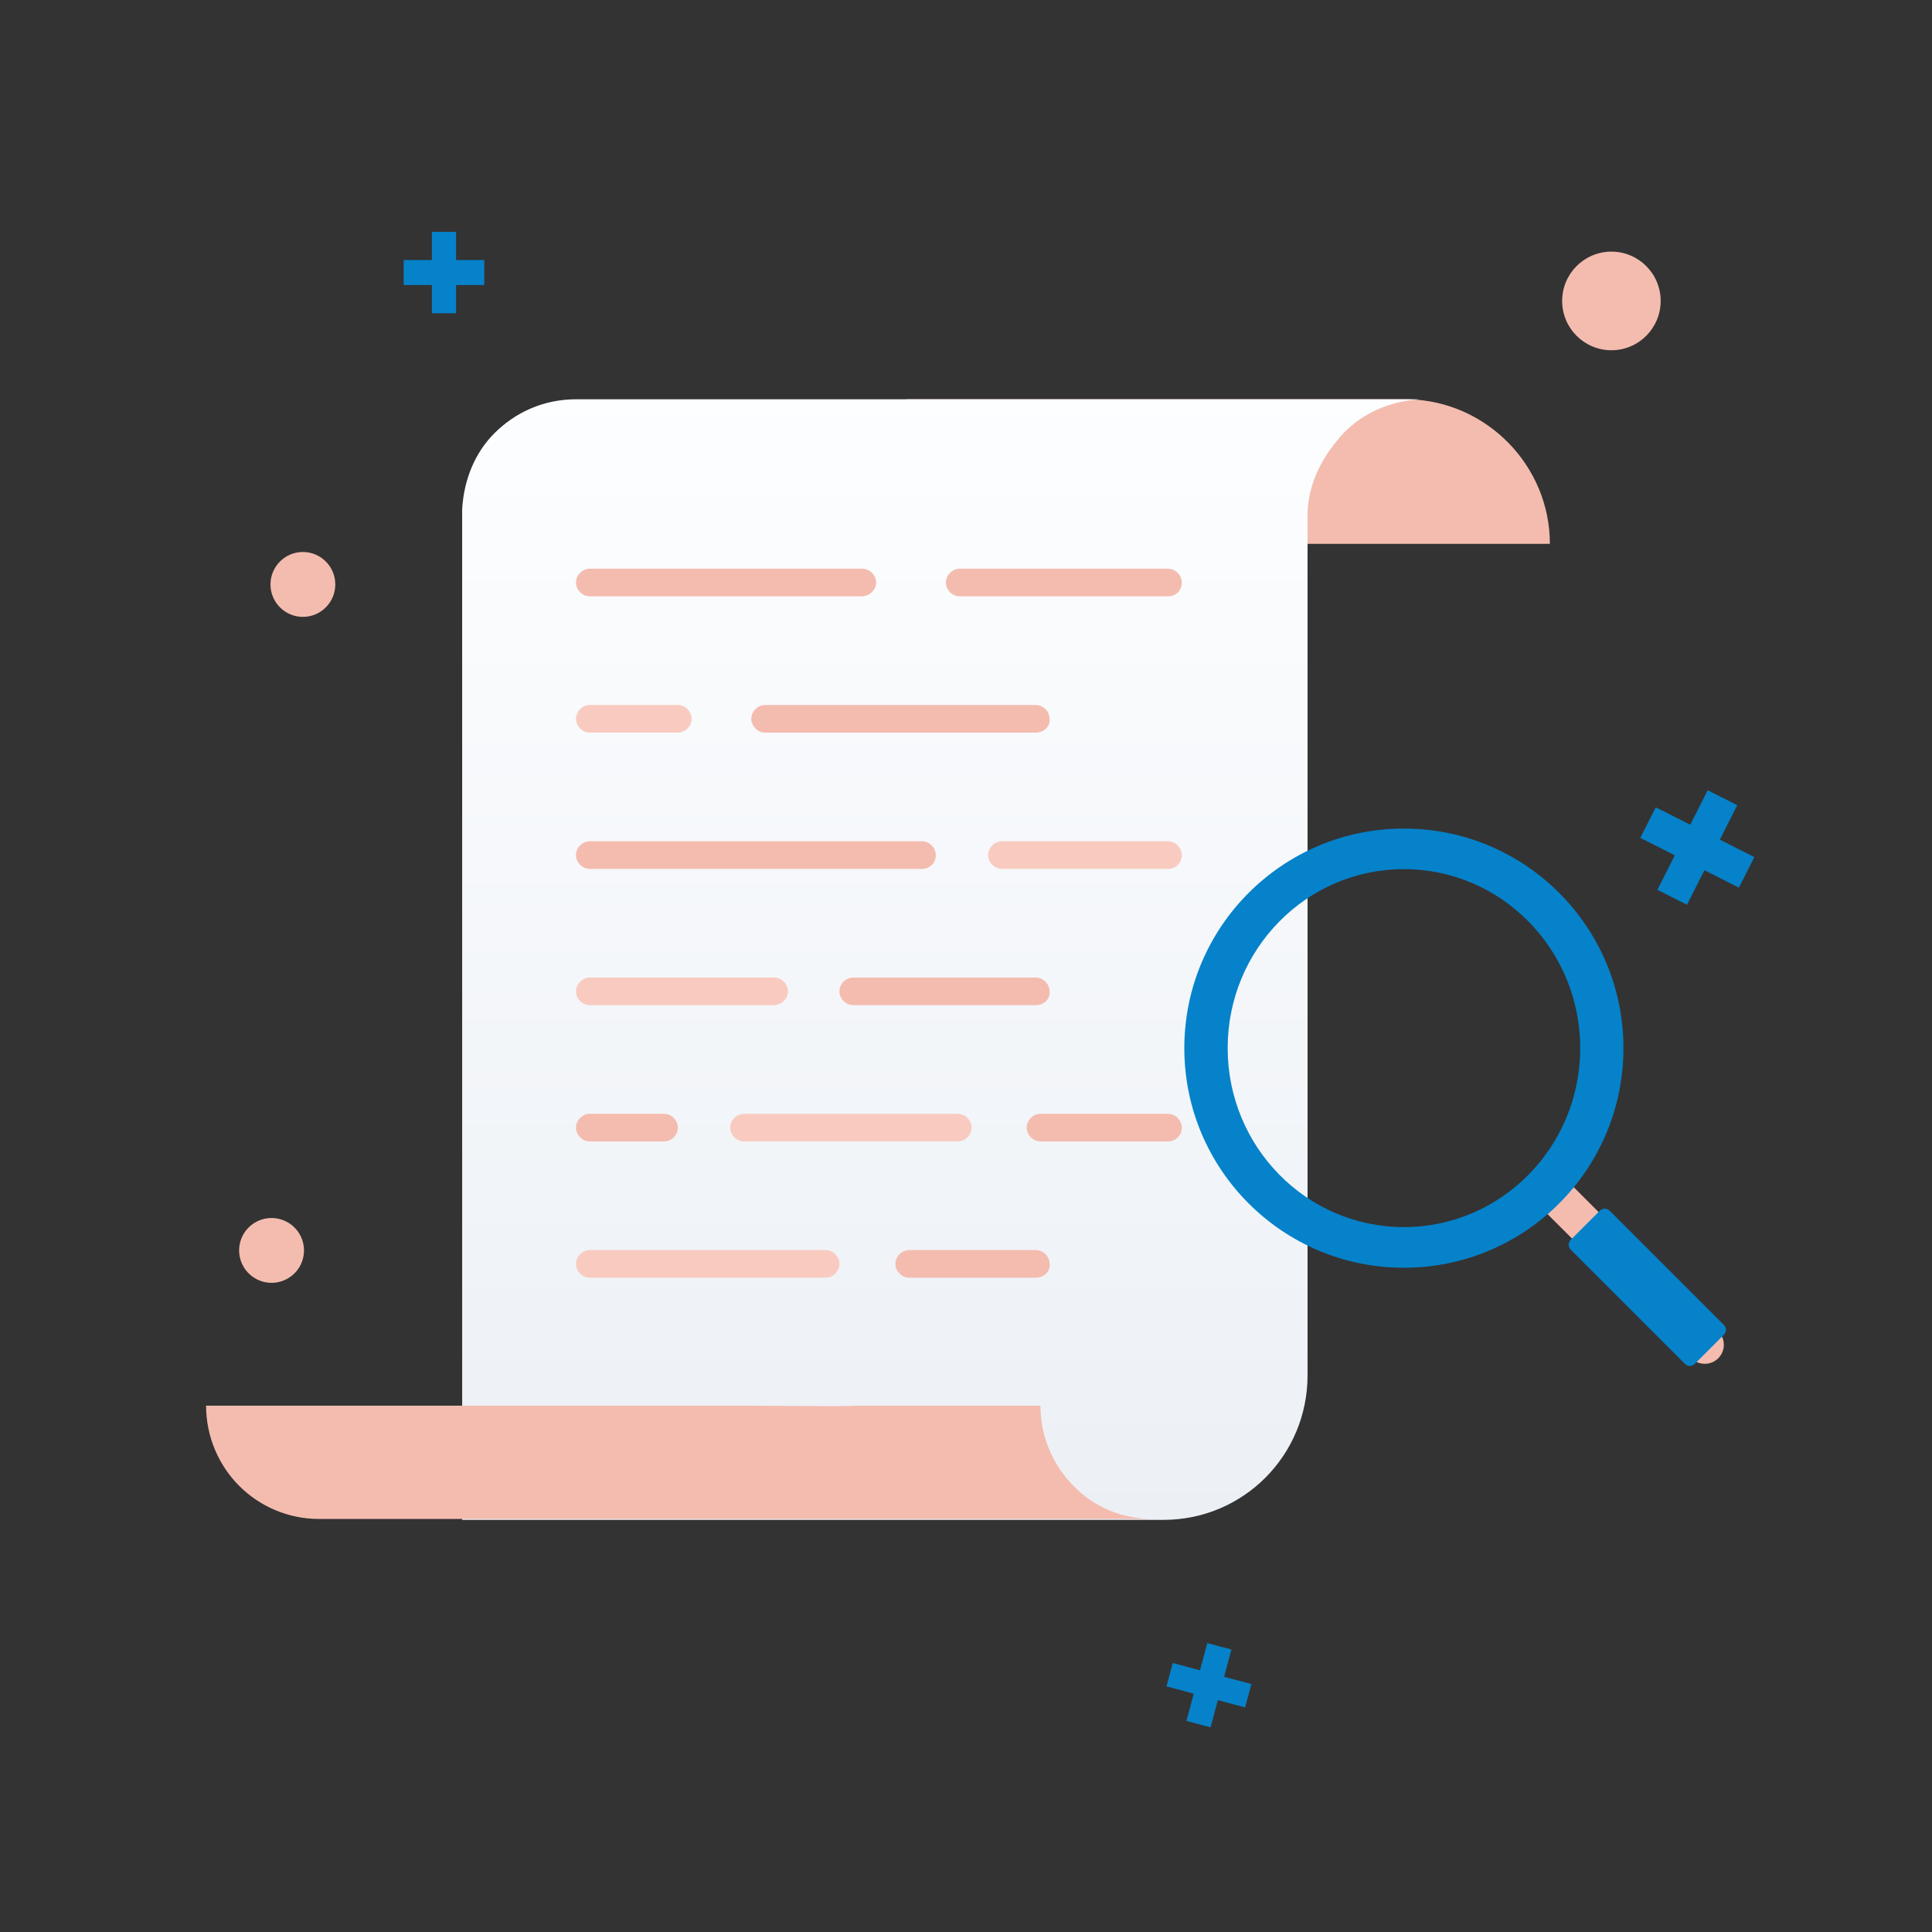 <svg width="150" height="150" viewBox="0 0 150 150" fill="none" xmlns="http://www.w3.org/2000/svg">
<rect x="0" y="0" width="150" height="150" fill="#333333" stroke="none"/>
<path d="M99.95 42.224H70.375V31H109.143C109.214 31 109.286 31 109.357 31C115.415 31.143 120.332 36.147 120.332 42.224H107.504" fill="#F4BCAF"/>
<path d="M110.212 31C107.932 31.143 105.794 32.072 104.297 33.645C104.155 33.788 104.012 33.931 103.87 34.146C102.516 35.718 101.518 37.791 101.518 40.008V106.779C101.518 112.999 96.529 118.003 90.329 118.003H35.883V39.507C36.025 37.22 36.88 35.146 38.377 33.645C40.016 32.001 42.225 31 44.72 31H99.522H109.927C109.998 31 110.07 31 110.212 31Z" fill="url(#paint0_linear_484_11855)"/>
<path d="M90.686 46.299H74.508C73.938 46.299 73.439 45.798 73.439 45.226C73.439 44.654 73.938 44.154 74.508 44.154H90.686C91.256 44.154 91.755 44.654 91.755 45.226C91.755 45.798 91.327 46.299 90.686 46.299Z" fill="#F4BCAF"/>
<path d="M66.882 46.299H45.788C45.218 46.299 44.719 45.798 44.719 45.226C44.719 44.654 45.218 44.154 45.788 44.154H66.954C67.524 44.154 68.022 44.654 68.022 45.226C68.022 45.798 67.524 46.299 66.882 46.299Z" fill="#F4BCAF"/>
<path d="M80.422 56.879H59.399C58.829 56.879 58.33 56.379 58.33 55.807C58.33 55.235 58.829 54.735 59.399 54.735H80.422C80.992 54.735 81.491 55.235 81.491 55.807C81.562 56.379 81.064 56.879 80.422 56.879Z" fill="#F4BCAF"/>
<path d="M52.629 56.879H45.788C45.218 56.879 44.719 56.379 44.719 55.807C44.719 55.235 45.218 54.735 45.788 54.735H52.629C53.199 54.735 53.698 55.235 53.698 55.807C53.698 56.379 53.199 56.879 52.629 56.879Z" fill="#F9CBC0"/>
<path d="M90.685 67.46H77.786C77.216 67.46 76.717 66.959 76.717 66.387C76.717 65.815 77.216 65.315 77.786 65.315H90.685C91.255 65.315 91.754 65.815 91.754 66.387C91.754 66.959 91.326 67.46 90.685 67.46Z" fill="#F9CBC0"/>
<path d="M71.586 67.46H45.788C45.218 67.46 44.719 66.96 44.719 66.388C44.719 65.816 45.218 65.315 45.788 65.315H71.586C72.156 65.315 72.655 65.816 72.655 66.388C72.655 66.96 72.227 67.46 71.586 67.46Z" fill="#F4BCAF"/>
<path d="M80.423 78.04H66.241C65.671 78.04 65.172 77.54 65.172 76.968C65.172 76.396 65.671 75.895 66.241 75.895H80.423C80.993 75.895 81.492 76.396 81.492 76.968C81.563 77.54 81.064 78.04 80.423 78.04Z" fill="#F4BCAF"/>
<path d="M60.041 78.04H45.788C45.218 78.04 44.719 77.54 44.719 76.968C44.719 76.396 45.218 75.895 45.788 75.895H60.112C60.682 75.895 61.181 76.396 61.181 76.968C61.181 77.54 60.682 78.04 60.041 78.04Z" fill="#F9CBC0"/>
<path d="M90.686 88.621H80.78C80.21 88.621 79.711 88.12 79.711 87.548C79.711 86.977 80.21 86.476 80.78 86.476H90.686C91.256 86.476 91.755 86.977 91.755 87.548C91.755 88.12 91.327 88.621 90.686 88.621Z" fill="#F4BCAF"/>
<path d="M74.365 88.621H57.76C57.19 88.621 56.691 88.12 56.691 87.548C56.691 86.977 57.19 86.476 57.76 86.476H74.365C74.935 86.476 75.434 86.977 75.434 87.548C75.434 88.12 74.935 88.621 74.365 88.621Z" fill="#F9CBC0"/>
<path d="M51.56 88.621H45.788C45.218 88.621 44.719 88.12 44.719 87.548C44.719 86.977 45.218 86.476 45.788 86.476H51.56C52.13 86.476 52.629 86.977 52.629 87.548C52.629 88.12 52.13 88.621 51.56 88.621Z" fill="#F4BCAF"/>
<path d="M80.423 99.201H70.588C70.018 99.201 69.519 98.701 69.519 98.129C69.519 97.557 70.018 97.057 70.588 97.057H80.423C80.993 97.057 81.492 97.557 81.492 98.129C81.563 98.701 81.064 99.201 80.423 99.201Z" fill="#F4BCAF"/>
<path d="M64.103 99.201H45.788C45.218 99.201 44.719 98.701 44.719 98.129C44.719 97.557 45.218 97.057 45.788 97.057H64.103C64.673 97.057 65.172 97.557 65.172 98.129C65.172 98.701 64.673 99.201 64.103 99.201Z" fill="#F9CBC0"/>
<path d="M66.384 109.138H80.78C80.78 111.569 81.778 113.785 83.346 115.358C84.913 117.002 87.123 117.932 89.546 117.932H24.766C22.343 117.932 20.133 116.931 18.566 115.358C16.998 113.785 16 111.569 16 109.138H58.617C58.617 109.138 66.527 109.21 66.384 109.138Z" fill="#F4BCAF"/>
<path d="M128.185 102.292L119.188 93.301L121.25 91.238L130.241 100.236L128.185 102.292Z" fill="#F4BCAF"/>
<path d="M131.314 105.455L124.415 98.556C123.838 97.979 123.838 97.04 124.415 96.464C124.991 95.888 125.93 95.888 126.506 96.464L133.405 103.364C133.982 103.94 133.982 104.879 133.405 105.455C132.829 106.031 131.89 106.031 131.314 105.455Z" fill="#F4BCAF"/>
<path d="M130.823 105.896L121.946 97.019C121.739 96.813 121.739 96.479 121.946 96.265L124.215 93.996C124.421 93.79 124.755 93.79 124.969 93.996L133.846 102.873C134.052 103.08 134.052 103.414 133.846 103.627L131.577 105.896C131.363 106.103 131.029 106.103 130.823 105.896Z" fill="#0582CA"/>
<path d="M109.001 64.329C99.584 64.329 91.951 71.962 91.951 81.379C91.951 90.79 99.584 98.429 108.994 98.429C118.412 98.429 126.044 90.797 126.044 81.379C126.044 71.962 118.412 64.329 109.001 64.329ZM109.001 95.271C101.44 95.271 95.316 89.047 95.316 81.372C95.316 73.697 101.44 67.48 109.001 67.48C116.562 67.48 122.687 73.704 122.687 81.379C122.687 89.054 116.555 95.271 109.001 95.271Z" fill="#0582CA"/>
<path d="M125.11 27.193C127.222 27.193 128.934 25.479 128.934 23.365C128.934 21.251 127.222 19.537 125.11 19.537C122.997 19.537 121.285 21.251 121.285 23.365C121.285 25.479 122.997 27.193 125.11 27.193Z" fill="#F4BCAF"/>
<path d="M23.516 47.894C24.906 47.894 26.032 46.767 26.032 45.376C26.032 43.985 24.906 42.857 23.516 42.857C22.127 42.857 21 43.985 21 45.376C21 46.767 22.127 47.894 23.516 47.894Z" fill="#F4BCAF"/>
<path d="M18.651 96.43C18.292 97.773 19.089 99.153 20.433 99.513C21.776 99.873 23.157 99.076 23.517 97.734C23.876 96.392 23.079 95.012 21.735 94.652C20.392 94.292 19.011 95.088 18.651 96.43Z" fill="#F4BCAF"/>
<path d="M37.599 20.19H35.409V18H33.532V20.19H31.342V22.13H33.532V24.32H35.409V22.13H37.599V20.19Z" fill="#0582CA"/>
<path d="M93.988 134.113L94.555 131.998L96.67 132.564L97.156 130.751L95.04 130.184L95.607 128.069L93.734 127.567L93.167 129.682L91.051 129.115L90.566 130.929L92.681 131.496L92.114 133.611L93.988 134.113Z" fill="#0582CA"/>
<path d="M136.207 66.545L133.528 65.192L134.881 62.513L132.584 61.353L131.231 64.032L128.551 62.68L127.353 65.053L130.033 66.406L128.68 69.085L130.977 70.245L132.329 67.565L135.009 68.918L136.207 66.545Z" fill="#0582CA"/>
<defs>
<linearGradient id="paint0_linear_484_11855" x1="73.023" y1="28.988" x2="73.023" y2="118.941" gradientUnits="userSpaceOnUse">
<stop stop-color="#FDFEFF"/>
<stop offset="0.996" stop-color="#ECF0F5"/>
</linearGradient>
</defs>
</svg>
